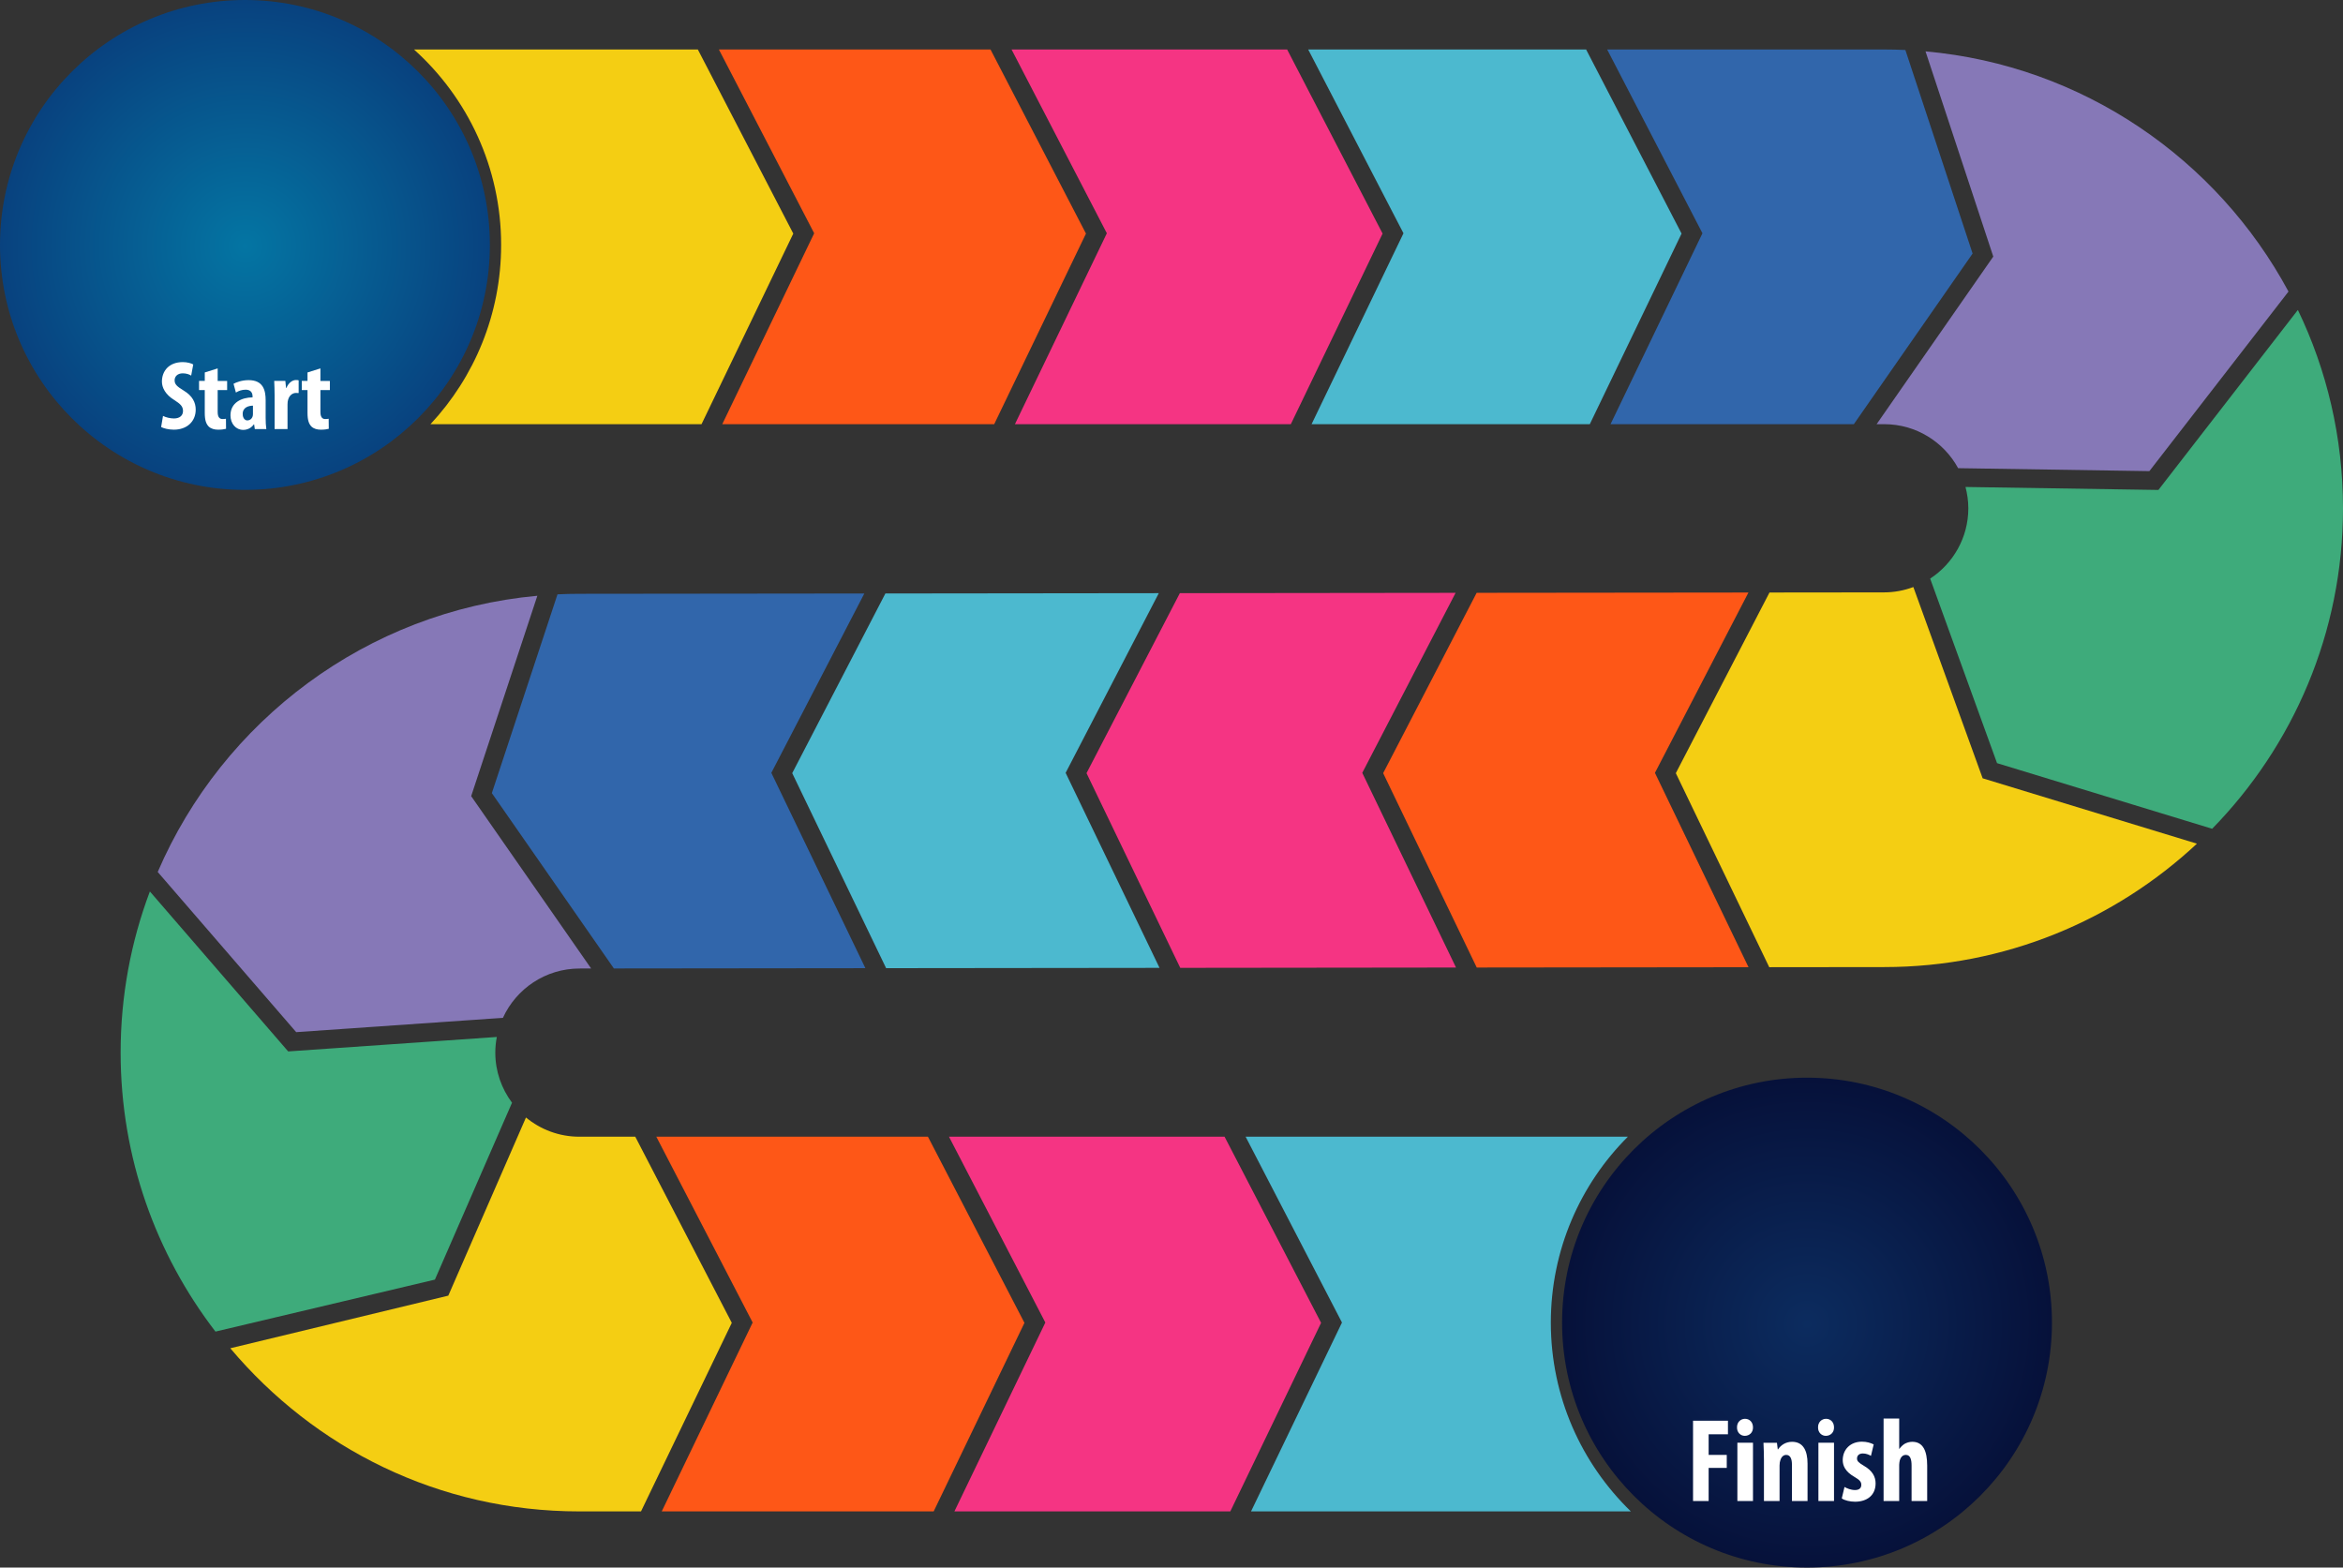 <?xml version="1.0" encoding="utf-8"?>
<!-- Generator: Adobe Illustrator 16.0.3, SVG Export Plug-In . SVG Version: 6.00 Build 0)  -->
<!DOCTYPE svg PUBLIC "-//W3C//DTD SVG 1.1//EN" "http://www.w3.org/Graphics/SVG/1.1/DTD/svg11.dtd">
<svg version="1.1" id="Capa_1" xmlns="http://www.w3.org/2000/svg" xmlns:xlink="http://www.w3.org/1999/xlink" x="0px" y="0px"
	 width="426.782px" height="285.524px" viewBox="0 0 426.782 285.524" enable-background="new 0 0 426.782 285.524"
	 xml:space="preserve">
<rect x="0" y="0" width="426.782" height="285.524" fill="#333333" stroke="none"/>
<g>
	<defs>
		<path id="SVGID_1_" d="M0,44.617c0,24.64,19.975,44.615,44.616,44.615s44.617-19.975,44.617-44.615
			C89.233,19.976,69.257,0,44.616,0S0,19.976,0,44.617"/>
	</defs>
	<clipPath id="SVGID_2_">
		<use xlink:href="#SVGID_1_"  overflow="visible"/>
	</clipPath>
	
		<radialGradient id="SVGID_3_" cx="-183.055" cy="422.201" r="1" gradientTransform="matrix(44.616 0 0 -44.616 8211.85 18881.67)" gradientUnits="userSpaceOnUse">
		<stop  offset="0" style="stop-color:#0475A3"/>
		<stop  offset="1" style="stop-color:#08427F"/>
	</radialGradient>
	<rect clip-path="url(#SVGID_2_)" fill="url(#SVGID_3_)" width="89.233" height="89.232"/>
</g>
<g>
	<defs>
		<path id="SVGID_4_" d="M284.536,240.908c0,24.642,19.978,44.616,44.617,44.616s44.617-19.975,44.617-44.616
			c0-24.641-19.978-44.616-44.617-44.616S284.536,216.268,284.536,240.908"/>
	</defs>
	<clipPath id="SVGID_5_">
		<use xlink:href="#SVGID_4_"  overflow="visible"/>
	</clipPath>
	
		<radialGradient id="SVGID_6_" cx="-183.056" cy="422.201" r="1" gradientTransform="matrix(44.616 0 0 -44.616 8496.412 19077.982)" gradientUnits="userSpaceOnUse">
		<stop  offset="0" style="stop-color:#0C2C5F"/>
		<stop  offset="1" style="stop-color:#06113A"/>
	</radialGradient>
	<rect x="284.536" y="196.292" clip-path="url(#SVGID_5_)" fill="url(#SVGID_6_)" width="89.234" height="89.232"/>
</g>
<g>
	<polygon fill="#4CB9CF" points="194.108,140.77 211.077,108.043 161.275,108.099 144.305,140.826 161.408,176.347 211.211,176.292 
			"/>
	<polygon fill="#F53483" points="201.614,42.49 184.872,77.261 235.128,77.261 251.842,42.547 234.455,9.013 184.256,9.013 	"/>
	<polygon fill="#FE5717" points="148.304,42.49 131.562,77.261 181.096,77.261 197.81,42.547 180.423,9.013 130.947,9.013 	"/>
	<polygon fill="#4CB9CF" points="288.913,9.014 238.289,9.014 255.647,42.491 238.905,77.262 289.585,77.262 306.3,42.547 	"/>
	<path fill="#3EAB7B" d="M418.562,56.454l-25.403,32.788L358.017,88.7c0.326,1.242,0.517,2.538,0.517,3.88
		c0,5.355-2.767,10.071-6.95,12.81l12.182,33.614l39.184,11.952c14.735-15.074,23.833-35.682,23.833-58.376
		C426.782,79.648,423.829,67.394,418.562,56.454"/>
	<path fill="#3166AB" d="M111.82,176.4l45.813-0.05l-17.132-35.581l16.939-32.666l-51.9,0.057c-1.339,0-2.669,0.034-3.992,0.097
		L89.59,144.463L111.82,176.4z"/>
	<path fill="#8678B7" d="M363.08,46.733l-21.25,30.528h1.387c5.803,0,10.861,3.244,13.46,8.014l34.834,0.538l25.341-32.71
		c-12.99-24.133-37.498-41.183-66.116-43.747L363.08,46.733z"/>
	<polygon fill="#FE5717" points="120.538,275.293 170.07,275.293 186.606,240.949 169.026,207.045 119.55,207.045 137.1,240.893 	
		"/>
	<path fill="#3166AB" d="M310.105,42.49l-16.742,34.771h44.319l21.631-31.077L347.067,9.105c-1.276-0.058-2.56-0.092-3.851-0.092
		h-50.47L310.105,42.49z"/>
	<polygon fill="#F53483" points="248.14,140.77 265.14,107.984 214.912,108.041 197.912,140.826 214.986,176.289 265.215,176.232 	
		"/>
	<path fill="#3EAB7B" d="M79.22,233.074l14.046-32.22c-1.903-2.553-3.046-5.706-3.046-9.128c0-0.975,0.102-1.924,0.276-2.848
		l-38.005,2.632l-25.192-29.136c-3.439,9.136-5.326,19.026-5.326,29.352c0,19.103,6.448,36.726,17.275,50.816L79.22,233.074z"/>
	<path fill="#4CB9CF" d="M296.517,207.045h-69.625l17.551,33.848l-16.563,34.4h69.183c-8.983-8.704-14.576-20.888-14.576-34.385
		C282.487,227.684,287.849,215.71,296.517,207.045"/>
	<path fill="#F4CE13" d="M133.296,240.949l-17.58-33.904H105.54c-3.693,0-7.085-1.314-9.733-3.499l-14.147,32.448l-39.71,9.583
		c15.341,18.216,37.967,29.716,63.59,29.716h11.221L133.296,240.949z"/>
	<path fill="#F4CE13" d="M361.144,141.763l-12.623-34.837c-1.666,0.619-3.461,0.973-5.343,0.973l-20.862,0.023l-17.062,32.904
		l17.018,35.344l20.944-0.023c21.989,0,42.021-8.543,56.957-22.479L361.144,141.763z"/>
	<path fill="#F4CE13" d="M91.282,44.617c0,12.619-4.89,24.091-12.868,32.645h49.371l16.714-34.715L127.113,9.014H75.41
		C85.153,17.779,91.282,30.479,91.282,44.617"/>
	<path fill="#8678B7" d="M53.952,187.999l37.658-2.609c2.418-5.29,7.754-8.981,13.967-8.981l2.099-0.003l-21.852-31.393
		l12.054-36.498c-31.091,2.839-57.311,22.778-69.15,50.308L53.952,187.999z"/>
	<polygon fill="#FE5717" points="301.45,140.77 318.48,107.927 268.976,107.98 251.945,140.826 268.991,176.229 318.497,176.174 	
		"/>
	<polygon fill="#F53483" points="240.639,240.949 223.058,207.045 172.859,207.045 190.41,240.893 173.847,275.293 224.103,275.293 
			"/>
</g>
<g>
	<path fill="#FFFFFF" d="M29.692,75.753c0.485,0.269,1.328,0.466,1.992,0.466c1.095,0,1.651-0.574,1.651-1.364
		c0-0.879-0.539-1.31-1.562-1.974c-1.651-1.005-2.279-2.279-2.279-3.374c0-1.938,1.292-3.553,3.804-3.553
		c0.808,0,1.561,0.215,1.902,0.431l-0.377,2.028c-0.341-0.215-0.861-0.413-1.525-0.413c-1.005,0-1.489,0.61-1.489,1.256
		c0,0.718,0.359,1.095,1.651,1.884c1.615,0.969,2.189,2.189,2.189,3.463c0,2.207-1.633,3.66-3.983,3.66
		c-0.969,0-1.902-0.251-2.315-0.484L29.692,75.753z"/>
	<path fill="#FFFFFF" d="M39.65,67.104v2.279h1.723v1.669H39.65v4.001c0,1.023,0.431,1.274,0.879,1.274
		c0.233,0,0.413-0.018,0.628-0.054l0.018,1.831c-0.323,0.09-0.826,0.161-1.436,0.161c-0.682,0-1.274-0.161-1.705-0.556
		c-0.467-0.466-0.736-1.13-0.736-2.512v-4.145h-1.041v-1.669H37.3v-1.543L39.65,67.104z"/>
	<path fill="#FFFFFF" d="M48.389,76.147c0,0.7,0.036,1.417,0.125,2.01h-2.1l-0.125-0.861h-0.054
		c-0.466,0.664-1.167,1.005-1.938,1.005c-1.328,0-2.315-1.112-2.315-2.656c0-2.315,2.028-3.248,4.02-3.266v-0.197
		c0-0.7-0.395-1.202-1.238-1.202c-0.7,0-1.256,0.197-1.795,0.521l-0.431-1.597c0.503-0.269,1.508-0.664,2.746-0.664
		c2.674,0,3.104,1.866,3.104,3.661V76.147z M46.074,73.887c-0.771,0.018-1.866,0.287-1.866,1.507c0,0.861,0.484,1.185,0.844,1.185
		c0.395,0,0.807-0.233,0.969-0.754c0.036-0.125,0.054-0.251,0.054-0.413V73.887z"/>
	<path fill="#FFFFFF" d="M50.02,72.021c0-0.861-0.036-1.813-0.071-2.638h2.027l0.126,1.274h0.071
		c0.377-0.933,1.095-1.436,1.723-1.436c0.251,0,0.377,0.018,0.503,0.054v2.315c-0.144-0.018-0.305-0.018-0.503-0.018
		c-0.502,0-1.166,0.341-1.417,1.238c-0.072,0.198-0.107,0.521-0.107,0.879v4.468H50.02V72.021z"/>
	<path fill="#FFFFFF" d="M58.364,67.104v2.279h1.723v1.669h-1.723v4.001c0,1.023,0.431,1.274,0.879,1.274
		c0.233,0,0.413-0.018,0.628-0.054l0.018,1.831c-0.323,0.09-0.826,0.161-1.436,0.161c-0.682,0-1.274-0.161-1.705-0.556
		c-0.466-0.466-0.735-1.13-0.735-2.512v-4.145h-1.041v-1.669h1.041v-1.543L58.364,67.104z"/>
</g>
<g>
	<path fill="#FFFFFF" d="M308.393,258.775h6.357v2.473h-3.516v3.754h3.299v2.365h-3.299v6.032h-2.842V258.775z"/>
	<path fill="#FFFFFF" d="M319.31,259.99c0.021,0.911-0.63,1.54-1.497,1.54c-0.781,0-1.433-0.629-1.411-1.54
		c-0.021-0.955,0.673-1.563,1.454-1.563C318.68,258.428,319.31,259.035,319.31,259.99z M316.467,273.399v-10.61h2.843v10.61H316.467
		z"/>
	<path fill="#FFFFFF" d="M321.307,265.979c0-1.149-0.043-2.17-0.087-3.189h2.452l0.151,1.215h0.044
		c0.542-0.824,1.454-1.389,2.561-1.389c2.018,0,2.82,1.605,2.82,3.971v6.813h-2.843v-6.64c0-0.89-0.217-1.758-1.041-1.758
		c-0.478,0-0.868,0.326-1.063,0.955c-0.087,0.217-0.151,0.564-0.151,0.977v6.466h-2.843V265.979z"/>
	<path fill="#FFFFFF" d="M334.07,259.99c0.021,0.911-0.63,1.54-1.497,1.54c-0.781,0-1.433-0.629-1.411-1.54
		c-0.021-0.955,0.673-1.563,1.454-1.563C333.44,258.428,334.07,259.035,334.07,259.99z M331.227,273.399v-10.61h2.843v10.61H331.227
		z"/>
	<path fill="#FFFFFF" d="M335.98,270.839c0.412,0.261,1.193,0.564,1.909,0.564c0.738,0,1.15-0.325,1.15-0.955
		c0-0.542-0.304-0.89-1.236-1.432c-1.715-0.977-2.148-2.083-2.148-3.06c0-1.909,1.367-3.363,3.493-3.363
		c0.89,0,1.584,0.217,2.148,0.499l-0.499,2.083c-0.412-0.238-0.911-0.434-1.476-0.434c-0.738,0-1.063,0.434-1.063,0.911
		c0,0.456,0.239,0.737,1.237,1.323c1.562,0.89,2.147,1.996,2.147,3.212c0,2.169-1.562,3.341-3.754,3.341
		c-0.89,0-1.931-0.238-2.408-0.607L335.98,270.839z"/>
	<path fill="#FFFFFF" d="M343.099,258.385h2.843v5.511h0.043c0.261-0.369,0.564-0.65,0.911-0.89
		c0.412-0.238,0.912-0.391,1.433-0.391c1.952,0,2.712,1.649,2.712,4.34v6.444h-2.843v-6.444c0-1.041-0.194-1.953-1.041-1.953
		c-0.478,0-0.89,0.282-1.106,0.998c-0.044,0.174-0.108,0.564-0.108,0.803v6.597h-2.843V258.385z"/>
</g>
</svg>
